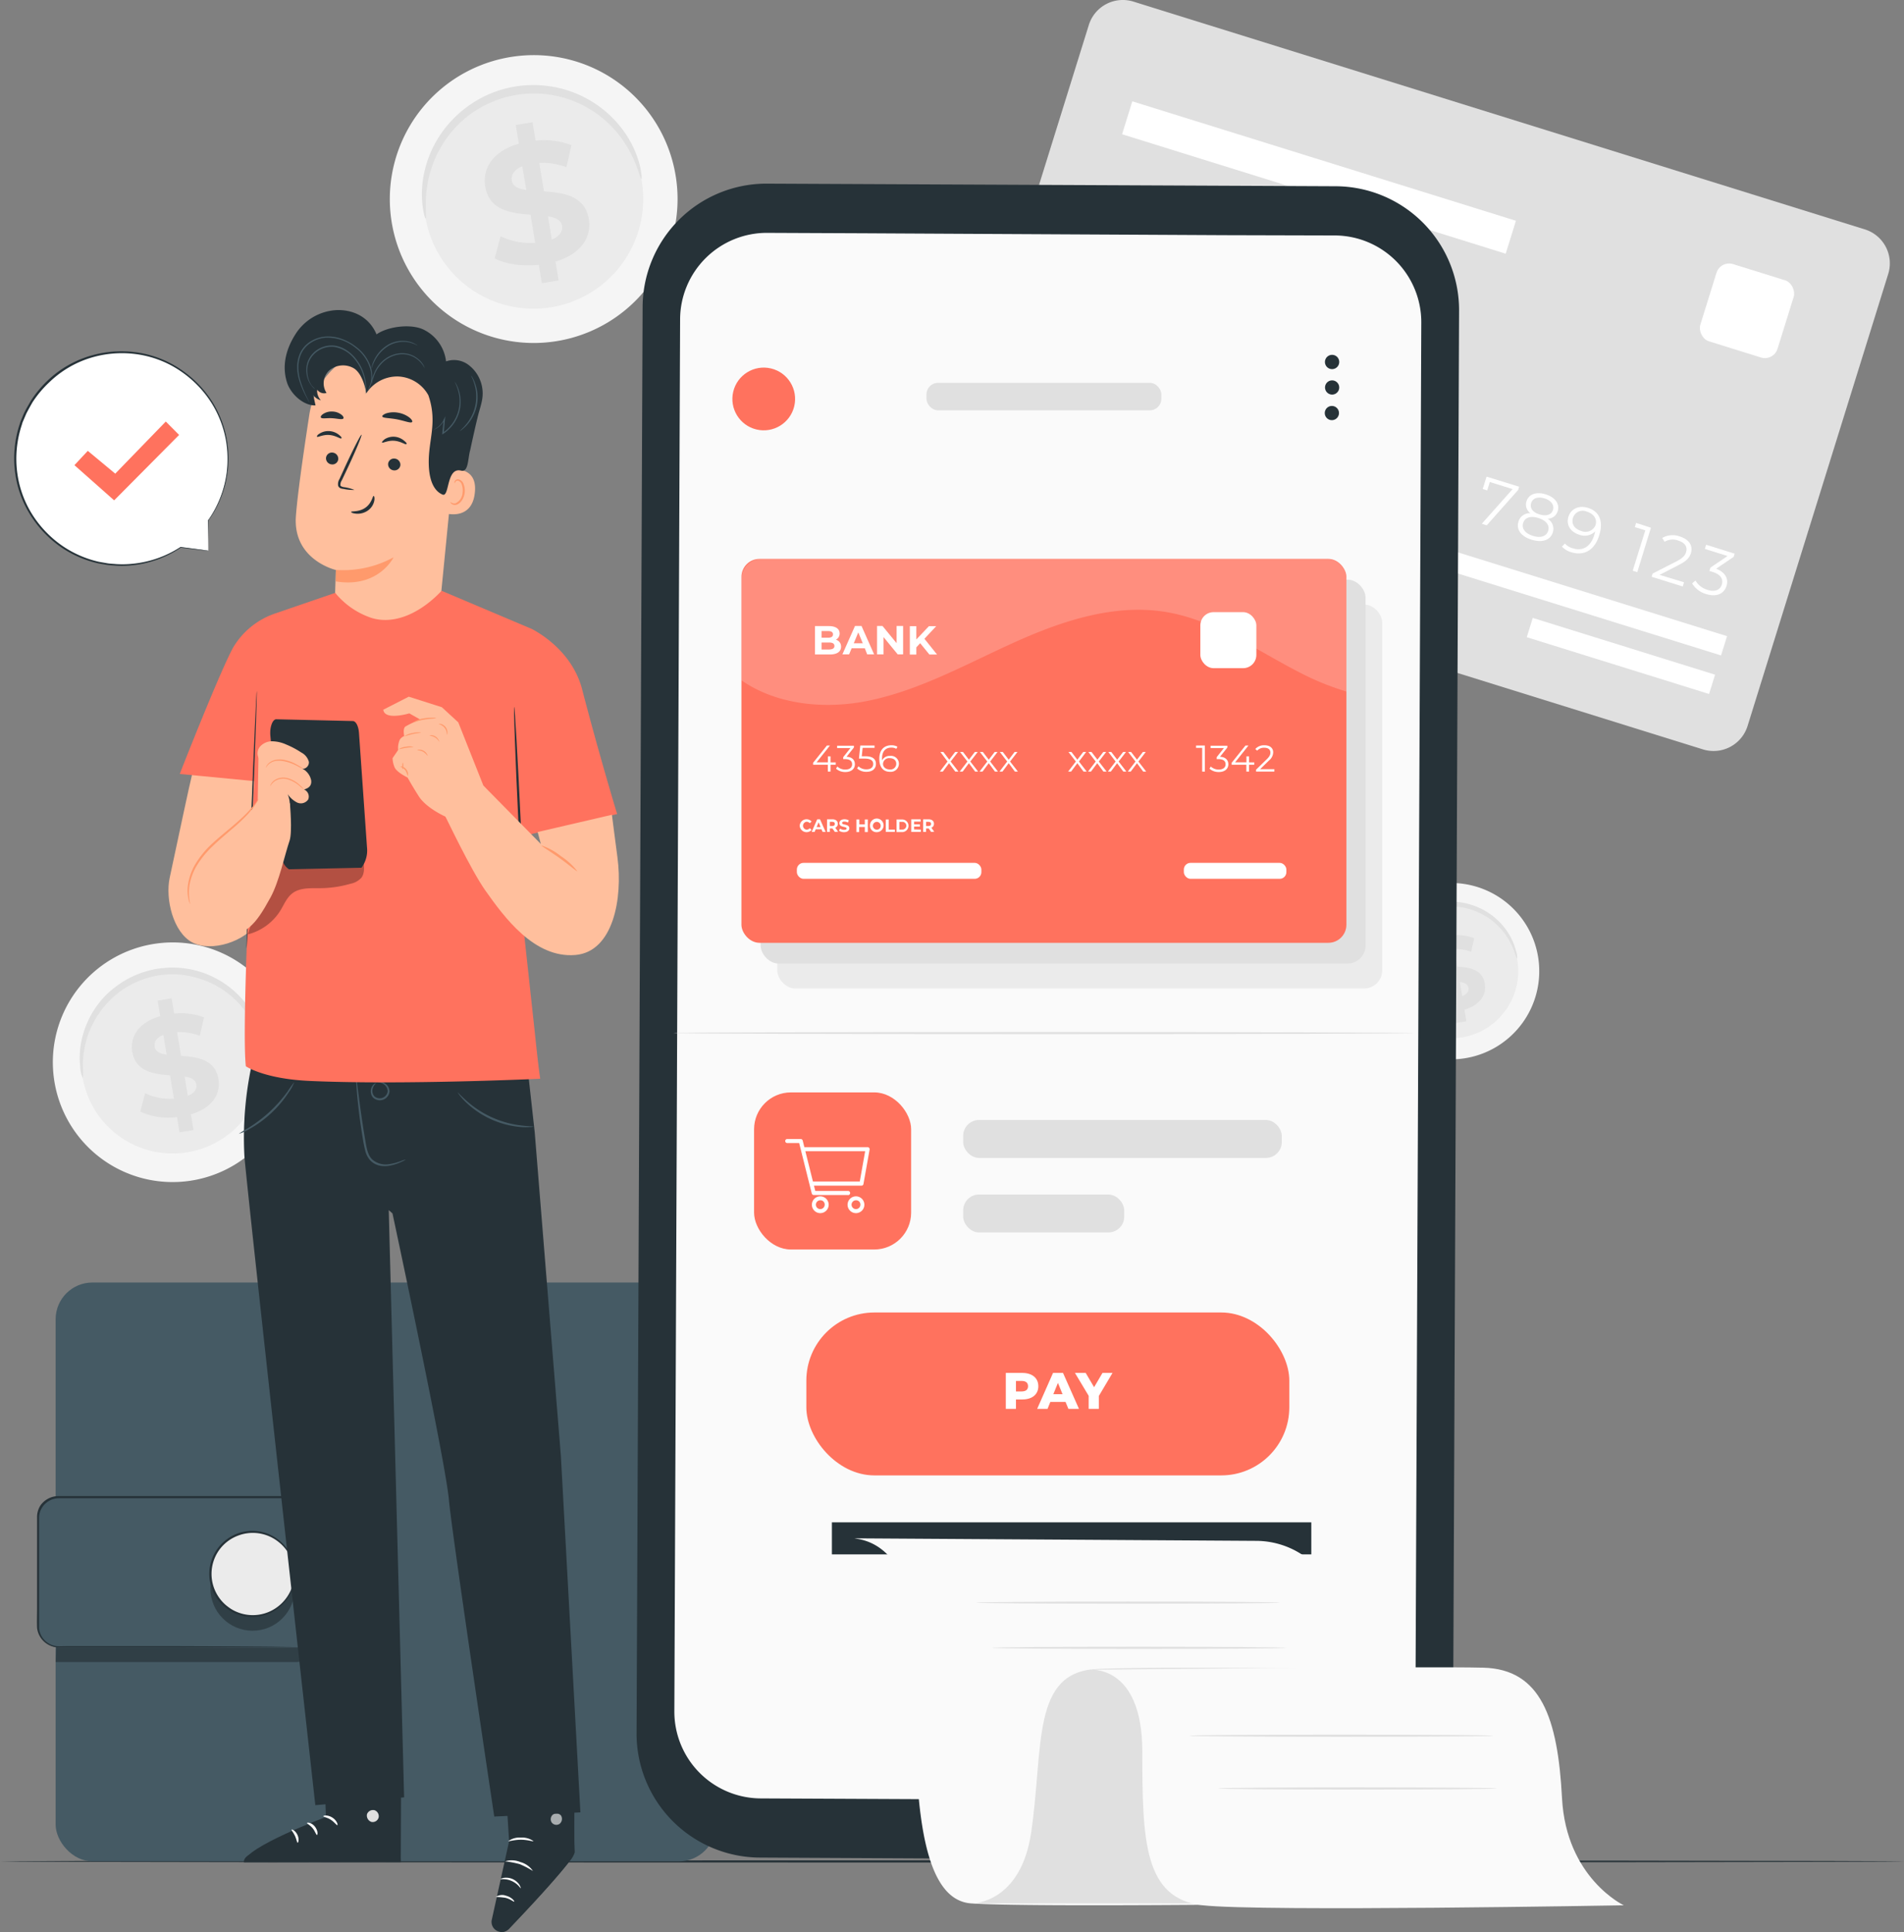 <svg xmlns="http://www.w3.org/2000/svg" viewBox="0 0 453.53 460.07"><rect x="0" y="0" width="453.53" height="460.07" fill="#808080" stroke="none"/><defs><style>.cls-1{fill:#f5f5f5;}.cls-2{fill:#ebebeb;}.cls-3{fill:#e0e0e0;}.cls-4{fill:#fff;}.cls-5{opacity:0.5;}.cls-6{fill:#263238;}.cls-7{fill:#455a64;}.cls-8{opacity:0.3;}.cls-9{fill:#fafafa;}.cls-10{fill:#ff725e;}.cls-11{opacity:0.2;}.cls-12{fill:#ffbf9d;}.cls-13{fill:#ff9a6c;}.cls-14{opacity:0.6;}</style></defs><g id="Layer_2" data-name="Layer 2"><g id="Background_Complete" data-name="Background Complete"><path class="cls-1" d="M161,42.22a34.27,34.27,0,1,1-39-28.7A34.23,34.23,0,0,1,161,42.22Z"/><path class="cls-2" d="M152.91,43.43A26.12,26.12,0,1,1,123.2,21.56,26.09,26.09,0,0,1,152.91,43.43Z"/><path class="cls-3" d="M152.78,42.62c-.16,0-.44-1.08-1.15-3a27.9,27.9,0,0,0-4.18-7.46,25.82,25.82,0,0,0-9.85-7.68,25.35,25.35,0,0,0-7.11-2,25.16,25.16,0,0,0-3.9-.21,25.82,25.82,0,0,0-7.91,1.44,26.79,26.79,0,0,0-3.58,1.58,24,24,0,0,0-3.19,2,23.43,23.43,0,0,0-2.75,2.37A25.81,25.81,0,0,0,105.05,35a26.18,26.18,0,0,0-2.38,5.37,27.71,27.71,0,0,0-1.26,8.46c0,2,.15,3.19,0,3.21s-.51-1.07-.77-3.17a24.18,24.18,0,0,1,.68-8.89,26,26,0,0,1,2.29-5.79,26.38,26.38,0,0,1,4.25-5.78,25,25,0,0,1,2.9-2.59,26.34,26.34,0,0,1,7.27-4,26.59,26.59,0,0,1,8.52-1.56,25.52,25.52,0,0,1,4.22.26,25.82,25.82,0,0,1,4,.87,26.38,26.38,0,0,1,13.85,9.9,24.22,24.22,0,0,1,3.78,8.08C152.87,41.44,152.89,42.6,152.78,42.62Z"/><path class="cls-3" d="M132.32,62.29l.75,4.49-4,.66-.72-4.37c-4,.42-8-.2-10.51-1.55l1.39-5.26a16.43,16.43,0,0,0,8.25,1.56l-1.11-6.69c-4.63-.35-9.84-1-10.79-6.74-.7-4.24,1.78-8.4,8-10.17l-.73-4.45,4-.66.73,4.37a18.39,18.39,0,0,1,8.53,1.09l-1.18,5.26a16.55,16.55,0,0,0-6.48-1.06l1.13,6.81c4.62.3,9.75,1,10.69,6.63C140.94,56.37,138.49,60.48,132.32,62.29Zm-6.93-17-1-5.69c-2,.83-2.69,2.13-2.47,3.46S123.53,45,125.39,45.24Zm8.49,8.52c-.23-1.41-1.52-2-3.35-2.29l.92,5.53C133.38,56.22,134.09,55,133.88,53.76Z"/><path class="cls-1" d="M366.41,228.11a21,21,0,1,1-23.92-17.61A21,21,0,0,1,366.41,228.11Z"/><path class="cls-2" d="M361.46,228.86a16,16,0,1,1-18.23-13.43A16,16,0,0,1,361.46,228.86Z"/><path class="cls-3" d="M361.39,228.36a9.13,9.13,0,0,1-.71-1.84,16.58,16.58,0,0,0-5.09-7.15,16.26,16.26,0,0,0-3.52-2.14,14,14,0,0,0-2.09-.76,15.23,15.23,0,0,0-2.27-.48,15.82,15.82,0,0,0-2.4-.12,16,16,0,0,0-2.46.25,18.63,18.63,0,0,0-2.39.63,17.44,17.44,0,0,0-2.2,1,15.45,15.45,0,0,0-1.95,1.25,14.13,14.13,0,0,0-1.69,1.45,16,16,0,0,0-2.53,3.25,16.77,16.77,0,0,0-1.46,3.3,17.21,17.21,0,0,0-.77,5.19,10.13,10.13,0,0,1,0,2,4.62,4.62,0,0,1-.47-1.95,14.61,14.61,0,0,1,.41-5.45,16.26,16.26,0,0,1,5.8-8.7,16,16,0,0,1,2.09-1.36,15.71,15.71,0,0,1,2.36-1.06,17.22,17.22,0,0,1,2.58-.7,18.57,18.57,0,0,1,2.66-.26,15.93,15.93,0,0,1,5,.69,15.75,15.75,0,0,1,2.24.86,16.06,16.06,0,0,1,6.27,5.22,15,15,0,0,1,2.32,5A4.72,4.72,0,0,1,361.39,228.36Z"/><path class="cls-3" d="M348.83,240.43l.46,2.75-2.46.41-.44-2.68a11.81,11.81,0,0,1-6.45-1l.86-3.22a10,10,0,0,0,5.06,1l-.69-4.11c-2.83-.21-6-.62-6.62-4.13-.43-2.61,1.1-5.16,4.91-6.25l-.45-2.73,2.45-.4.45,2.68a11.21,11.21,0,0,1,5.24.67l-.73,3.23a10.22,10.22,0,0,0-4-.66l.69,4.18c2.83.19,6,.6,6.56,4.07C354.12,236.8,352.62,239.32,348.83,240.43ZM344.58,230l-.58-3.49c-1.26.51-1.65,1.31-1.52,2.12S343.44,229.8,344.58,230Zm5.21,5.23c-.15-.86-.94-1.21-2.05-1.4l.56,3.39C349.48,236.71,349.92,236,349.79,235.19Z"/><path class="cls-1" d="M69.32,248.64a28.53,28.53,0,1,1-32.45-23.9A28.5,28.5,0,0,1,69.32,248.64Z"/><path class="cls-2" d="M62.61,249.65a21.74,21.74,0,1,1-24.73-18.21A21.71,21.71,0,0,1,62.61,249.65Z"/><path class="cls-3" d="M62.5,249a13.17,13.17,0,0,1-1-2.5,23.11,23.11,0,0,0-3.48-6.22,21.44,21.44,0,0,0-8.2-6.39,19.92,19.92,0,0,0-2.84-1A21,21,0,0,0,40.7,232a22.38,22.38,0,0,0-3.34.34,22.66,22.66,0,0,0-3.24.86,21.17,21.17,0,0,0-3,1.32,20.51,20.51,0,0,0-2.65,1.68,20.94,20.94,0,0,0-2.29,2,22,22,0,0,0-3.43,4.42,22.62,22.62,0,0,0-2,4.46,23.23,23.23,0,0,0-1,7,12.67,12.67,0,0,1,0,2.67,6.18,6.18,0,0,1-.64-2.64,20,20,0,0,1,.56-7.4,22.32,22.32,0,0,1,1.91-4.82,21.93,21.93,0,0,1,3.54-4.81A20.22,20.22,0,0,1,27.52,235a21.72,21.72,0,0,1,2.84-1.86,23.78,23.78,0,0,1,3.2-1.44,25.38,25.38,0,0,1,3.5-.94,24.67,24.67,0,0,1,3.6-.36,21.42,21.42,0,0,1,3.51.22,20.69,20.69,0,0,1,3.31.73,20.23,20.23,0,0,1,3,1.16A21.95,21.95,0,0,1,59,239.56a20,20,0,0,1,3.14,6.72A6.32,6.32,0,0,1,62.5,249Z"/><path class="cls-3" d="M45.47,265.35l.62,3.73-3.33.56-.6-3.64a16,16,0,0,1-8.75-1.29l1.16-4.38a13.68,13.68,0,0,0,6.86,1.3l-.92-5.57c-3.85-.29-8.19-.84-9-5.61-.59-3.54,1.48-7,6.65-8.47l-.61-3.7,3.33-.56.6,3.64a15.38,15.38,0,0,1,7.11.91l-1,4.38a14.13,14.13,0,0,0-5.4-.89l.94,5.68c3.85.25,8.12.81,8.9,5.51C52.65,260.42,50.61,263.85,45.47,265.35Zm-5.77-14.2-.79-4.73c-1.7.69-2.24,1.77-2.06,2.87S38.15,250.93,39.7,251.15Zm7.07,7.09c-.2-1.16-1.27-1.64-2.79-1.9l.77,4.6C46.35,260.3,46.94,259.31,46.77,258.24Z"/><path class="cls-3" d="M405.64,178.45,231.42,124.22a8.49,8.49,0,0,1-5.58-10.63L259.34,6A8.48,8.48,0,0,1,270,.39L444.19,54.62a8.47,8.47,0,0,1,5.58,10.62l-33.5,107.63A8.49,8.49,0,0,1,405.64,178.45Z"/><path class="cls-4" d="M254.07,82.34l-3.29,10.58-1.09-.34,3-9.61-2.49-.77.3-1Z"/><path class="cls-4" d="M262,95.33l-.3,1L254.23,94l.24-.77,5.74-2.94c1.56-.8,2-1.44,2.23-2.17.38-1.22-.24-2.24-1.86-2.74a3.72,3.72,0,0,0-3.25.28l-.56-.91A5,5,0,0,1,261,84.4c2.15.66,3.17,2.17,2.62,3.94-.32,1-.92,1.82-2.77,2.77l-4.69,2.41Z"/><path class="cls-4" d="M273.64,97l-2.11-.65-.87,2.78-1.08-.34.86-2.78-6-1.86.24-.78,7.79-5.27,1.2.38-7.53,5.14L270.77,95l.76-2.45,1.06.33-.76,2.45,2.11.66Z"/><path class="cls-4" d="M289.84,102l-2.11-.66-.86,2.78-1.09-.34.86-2.78-6-1.86.24-.78,7.79-5.26,1.2.37-7.53,5.14,4.59,1.43.76-2.44,1.06.33L288,100.4l2.11.66Z"/><path class="cls-4" d="M299.19,104.57c-.56,1.8-2.25,2.81-4.84,2A5.73,5.73,0,0,1,291,104l.79-.7a4.85,4.85,0,0,0,2.87,2.24c1.8.56,3,0,3.42-1.31s-.16-2.47-2.85-3.3l-2.25-.7,2.2-5.13,5.78,1.8-.3,1-4.83-1.5-1.41,3.25,1.36.43C299,101.07,299.77,102.7,299.19,104.57Z"/><path class="cls-4" d="M309.65,107.78c-.62,2-2.57,2.76-4.62,2.12-2.81-.87-3.73-3.3-2.69-6.63,1.12-3.6,3.66-4.86,6.53-4a5,5,0,0,1,2.33,1.36l-.71.74a3.92,3.92,0,0,0-1.9-1.14c-2.28-.71-4.2.3-5.09,3.17a6.86,6.86,0,0,0-.22.87,3.54,3.54,0,0,1,3.79-.8C309.17,104.15,310.25,105.85,309.65,107.78Zm-1.08-.31c.43-1.39-.32-2.6-1.95-3.1a2.56,2.56,0,0,0-3.44,1.46c-.36,1.16.26,2.57,2.09,3.14A2.43,2.43,0,0,0,308.57,107.47Z"/><path class="cls-4" d="M324.07,112.4c-.54,1.77-2.25,2.73-4.8,1.93a5.76,5.76,0,0,1-3.39-2.54l.8-.7a4.83,4.83,0,0,0,2.9,2.25c1.75.54,3,0,3.38-1.29s-.24-2.37-2.2-3l-.76-.24.25-.8,4.07-2.76-5.4-1.68.3-1,6.79,2.12-.24.77-4.16,2.83C323.84,109.16,324.6,110.71,324.07,112.4Z"/><path class="cls-4" d="M334.71,115.58c-.61,2-2.56,2.76-4.62,2.12-2.81-.87-3.73-3.29-2.69-6.63,1.12-3.6,3.67-4.86,6.54-4a5.09,5.09,0,0,1,2.33,1.35l-.71.74a4,4,0,0,0-1.9-1.14c-2.28-.71-4.2.3-5.1,3.17-.07.24-.15.55-.22.88a3.53,3.53,0,0,1,3.8-.81C334.24,112,335.31,113.65,334.71,115.58Zm-1.08-.3c.43-1.39-.32-2.6-1.95-3.11a2.56,2.56,0,0,0-3.43,1.46c-.37,1.17.26,2.57,2.08,3.14A2.43,2.43,0,0,0,333.63,115.28Z"/><path class="cls-4" d="M346.74,111.19l-.24.77L339,120.39l-1.18-.37,7.34-8.25-5.44-1.69-.61,2-1.07-.33.91-2.94Z"/><path class="cls-4" d="M361.86,115.9l-.24.77-7.48,8.42-1.18-.37,7.34-8.25-5.43-1.69-.62,2-1.07-.34.92-2.94Z"/><path class="cls-4" d="M369.89,126.76c-.59,1.87-2.53,2.54-5.06,1.76s-3.71-2.43-3.13-4.31a2.77,2.77,0,0,1,2.85-2,2.5,2.5,0,0,1-.94-2.84c.54-1.72,2.34-2.34,4.57-1.65s3.4,2.24,2.86,4a2.51,2.51,0,0,1-2.41,1.8A2.79,2.79,0,0,1,369.89,126.76Zm-1.12-.36c.41-1.3-.46-2.46-2.33-3.05s-3.23-.11-3.63,1.19.44,2.47,2.31,3.06S368.37,127.71,368.77,126.4Zm-2.06-3.91c1.65.51,2.86.08,3.21-1.07s-.44-2.24-2-2.73-2.83-.09-3.2,1.09S365.06,122,366.71,122.49Z"/><path class="cls-4" d="M380.91,127.53c-1.12,3.59-3.67,4.85-6.53,4a5,5,0,0,1-2.33-1.36l.71-.74a3.84,3.84,0,0,0,1.9,1.14c2.28.71,4.2-.3,5.09-3.17a6.86,6.86,0,0,0,.22-.87,3.52,3.52,0,0,1-3.79.8c-2.1-.65-3.18-2.34-2.58-4.28s2.57-2.76,4.62-2.12C381,121.76,382,124.19,380.91,127.53Zm-.84-2.57c.36-1.16-.26-2.57-2.09-3.13a2.42,2.42,0,0,0-3.3,1.49c-.43,1.39.32,2.6,1.95,3.11A2.57,2.57,0,0,0,380.07,125Z"/><path class="cls-4" d="M393.25,125.67,390,136.24l-1.09-.34,3-9.61-2.49-.77.3-1Z"/><path class="cls-4" d="M401.13,138.66l-.3,1-7.42-2.31.24-.77,5.74-2.93c1.56-.81,2-1.45,2.23-2.17.38-1.23-.25-2.25-1.86-2.75a3.72,3.72,0,0,0-3.25.28l-.57-.91a5,5,0,0,1,4.22-.34c2.14.67,3.16,2.18,2.62,3.94-.32,1-.92,1.82-2.77,2.77l-4.7,2.42Z"/><path class="cls-4" d="M411.25,139.54c-.55,1.76-2.25,2.72-4.81,1.93a5.77,5.77,0,0,1-3.38-2.54l.8-.7a4.82,4.82,0,0,0,2.9,2.24c1.75.55,3,0,3.38-1.28s-.24-2.38-2.2-3l-.76-.23.25-.8,4.07-2.76-5.4-1.68.3-1,6.79,2.12-.24.77-4.16,2.82C411,136.3,411.78,137.85,411.25,139.54Z"/><rect class="cls-4" x="365.91" y="96.26" width="4.81" height="88.68" transform="translate(124.62 450.49) rotate(-72.71)"/><rect class="cls-4" x="383.68" y="133.44" width="4.81" height="45.48" transform="translate(122.23 478.42) rotate(-72.71)"/><g class="cls-5"><rect class="cls-2" x="253.75" y="49.58" width="37.21" height="27.8" rx="4.96" transform="matrix(0.95, 0.3, -0.3, 0.95, 31.17, -78.08)"/></g><path class="cls-3" d="M252.74,63.87l.53-1.7,18.3,5.7A4,4,0,0,0,274,60.21l-18.29-5.7.53-1.7,18.29,5.7A5.79,5.79,0,0,1,271,69.57Z"/><rect class="cls-3" x="282.83" y="60.87" width="1.78" height="13.15" transform="translate(134.75 318.16) rotate(-72.66)"/><rect class="cls-4" x="266.33" y="38.18" width="95.7" height="8.21" transform="translate(26.77 -91.48) rotate(17.29)"/><rect class="cls-4" x="406.49" y="64.4" width="19.26" height="19.26" rx="3.15" transform="translate(40.82 -120.35) rotate(17.29)"/></g><g id="Floor"><path class="cls-6" d="M453.53,443.26c0,.14-101.54.26-226.75.26S0,443.4,0,443.26,101.51,443,226.78,443,453.53,443.11,453.53,443.26Z"/></g><g id="Wallet"><rect class="cls-7" x="13.25" y="305.4" width="157.25" height="137.83" rx="8.76"/><g class="cls-8"><path d="M13.25,395.78H70.53a4,4,0,0,0,4-4H13.41Z"/></g><rect class="cls-7" x="9.04" y="356.52" width="67.84" height="35.77" rx="4.99"/><path class="cls-6" d="M71.89,392.29a5.9,5.9,0,0,0,1.94-.45,5,5,0,0,0,1.89-1.47,4.92,4.92,0,0,0,1-3c0-5.05,0-12.32-.08-21.29,0-1.12,0-2.27,0-3.45a12.7,12.7,0,0,0-.05-1.75,4.94,4.94,0,0,0-.55-1.65A4.8,4.8,0,0,0,73.36,357a5.6,5.6,0,0,0-1.84-.23h-2l-16.87,0-38.66,0a4.76,4.76,0,0,0-4,2.28,4.66,4.66,0,0,0-.68,2.27c0,.82,0,1.67,0,2.5v9.86q0,4.86,0,9.52c0,1.55,0,3.12,0,4.59A4.78,4.78,0,0,0,13.47,392c.68.06,1.45,0,2.16,0H28.1l14.7,0,21.29.08,5.78.05,1.51,0c.34,0,.51,0,.51,0l-.51,0-1.51,0-5.78.05-21.29.08-14.7,0H15.63c-.73,0-1.43,0-2.21,0a5.25,5.25,0,0,1-4.59-4.64c-.06-1.57,0-3.07,0-4.64v-9.52c0-3.23,0-6.52,0-9.86,0-.84,0-1.66,0-2.52a5.16,5.16,0,0,1,.76-2.53A5.25,5.25,0,0,1,14,356.26l38.66,0,16.87,0h2a5.72,5.72,0,0,1,2,.26A5.15,5.15,0,0,1,76.43,359a5,5,0,0,1,.59,1.79,15.7,15.7,0,0,1,0,1.8c0,1.18,0,2.33,0,3.45,0,9-.06,16.24-.08,21.29a5.11,5.11,0,0,1-1.14,3.14,5,5,0,0,1-2,1.46,5.16,5.16,0,0,1-1.47.36Z"/><g class="cls-8"><circle cx="60.16" cy="378.28" r="10.04"/></g><circle class="cls-2" cx="60.16" cy="374.78" r="10.04" transform="translate(-247.39 152.31) rotate(-45)"/><path class="cls-6" d="M70.2,374.78a22.69,22.69,0,0,0-.41-2.42A10,10,0,0,0,66.12,367a9.8,9.8,0,0,0-9.3-1.37A9.78,9.78,0,0,0,52.28,369a9.78,9.78,0,0,0,0,11.57,9.29,9.29,0,0,0,2.07,2.08A9.07,9.07,0,0,0,56.82,384a9.8,9.8,0,0,0,9.3-1.37,10.07,10.07,0,0,0,3.67-5.41,22.12,22.12,0,0,0,.41-2.43,7.64,7.64,0,0,1-.22,2.48,10,10,0,0,1-3.63,5.65,10.14,10.14,0,0,1-4.3,1.95,10.29,10.29,0,0,1-5.4-.42,9.62,9.62,0,0,1-2.6-1.39,9.84,9.84,0,0,1-2.19-2.18,10.22,10.22,0,0,1,0-12.17,10.37,10.37,0,0,1,4.79-3.57,10.29,10.29,0,0,1,5.4-.42,10.15,10.15,0,0,1,7.93,7.6A7.58,7.58,0,0,1,70.2,374.78Z"/></g><g id="Device"><path class="cls-6" d="M316.47,443,181,442.34a29.51,29.51,0,0,1-29.37-29.63l1.44-339.6a29.49,29.49,0,0,1,29.64-29.38l135.46.62A29.51,29.51,0,0,1,347.55,74l-1.44,339.6A29.5,29.5,0,0,1,316.47,443Z"/><path class="cls-9" d="M318,56.07,291.72,56,215,55.6l-9.24-.05-23-.1A20.66,20.66,0,0,0,162,76L160.63,407.5a20.67,20.67,0,0,0,20.57,20.75l135.19.63a20.67,20.67,0,0,0,20.76-20.58l1.4-331.48A20.67,20.67,0,0,0,318,56.07Z"/><path class="cls-6" d="M319,86.2a1.7,1.7,0,1,1-1.69-1.7A1.69,1.69,0,0,1,319,86.2Z"/><path class="cls-6" d="M319,92.28a1.69,1.69,0,1,1-1.68-1.7A1.69,1.69,0,0,1,319,92.28Z"/><path class="cls-6" d="M318.94,98.37a1.69,1.69,0,1,1-1.68-1.7A1.68,1.68,0,0,1,318.94,98.37Z"/><rect class="cls-2" x="185.14" y="143.96" width="144.1" height="91.42" rx="4.3"/><rect class="cls-3" x="181.18" y="138.03" width="144.1" height="91.42" rx="4.3"/><rect class="cls-10" x="176.61" y="133.09" width="144.1" height="91.42" rx="4.3"/><path class="cls-4" d="M200.34,154c0,1.17-.93,1.85-2.71,1.85h-3.5v-6.76h3.31c1.69,0,2.56.7,2.56,1.76a1.62,1.62,0,0,1-.9,1.48A1.67,1.67,0,0,1,200.34,154Zm-4.65-3.73v1.59h1.55c.77,0,1.18-.27,1.18-.8s-.41-.79-1.18-.79Zm3.07,3.57c0-.57-.43-.84-1.25-.84h-1.82v1.67h1.82C198.33,154.64,198.76,154.39,198.76,153.81Z"/><path class="cls-4" d="M206,154.37h-3.14l-.6,1.45h-1.6l3-6.76h1.55l3,6.76h-1.65Zm-.49-1.19-1.07-2.59-1.07,2.59Z"/><path class="cls-4" d="M215.12,149.06v6.76h-1.29l-3.37-4.11v4.11h-1.55v-6.76h1.3l3.36,4.1v-4.1Z"/><path class="cls-4" d="M219.18,153.16l-.91,1v1.71h-1.55v-6.76h1.55v3.16l3-3.16H223l-2.8,3,3,3.75h-1.82Z"/><path class="cls-4" d="M199.07,182.1h-1.24v1.64h-.64V182.1h-3.51v-.46l3.29-4.11h.72l-3.18,4h2.7V180.1h.62v1.44h1.24Z"/><path class="cls-4" d="M203.63,182c0,1-.76,1.84-2.25,1.84a3.23,3.23,0,0,1-2.24-.8l.31-.51a2.72,2.72,0,0,0,1.93.72c1,0,1.59-.48,1.59-1.25s-.52-1.23-1.68-1.23h-.44v-.47l1.72-2.16H199.4v-.56h4V178l-1.76,2.21C203,180.26,203.63,181,203.63,182Z"/><path class="cls-4" d="M208.65,181.91c0,1.05-.74,1.88-2.26,1.88a3.19,3.19,0,0,1-2.22-.8l.31-.51a2.68,2.68,0,0,0,1.91.72c1.05,0,1.61-.51,1.61-1.27s-.5-1.29-2.08-1.29H204.6l.32-3.11h3.4v.56h-2.84l-.21,2h.8C207.94,180.07,208.65,180.81,208.65,181.91Z"/><path class="cls-4" d="M214.12,181.88a1.94,1.94,0,0,1-2.12,1.91c-1.65,0-2.55-1.15-2.55-3.11,0-2.11,1.16-3.21,2.84-3.21a2.87,2.87,0,0,1,1.48.34l-.26.51a2.22,2.22,0,0,0-1.21-.29c-1.34,0-2.2.86-2.2,2.55a4.75,4.75,0,0,0,0,.5A2,2,0,0,1,212,180,1.88,1.88,0,0,1,214.12,181.88Zm-.63,0c0-.82-.6-1.34-1.56-1.34a1.44,1.44,0,0,0-1.6,1.36c0,.68.57,1.33,1.64,1.33A1.36,1.36,0,0,0,213.49,181.9Z"/><path class="cls-4" d="M227.54,183.74l-1.48-2-1.49,2h-.71l1.84-2.4L224,179.07h.71l1.4,1.83,1.4-1.83h.69l-1.76,2.27,1.87,2.4Z"/><path class="cls-4" d="M232.28,183.74l-1.49-2-1.49,2h-.71l1.85-2.4-1.76-2.27h.71l1.4,1.83,1.41-1.83h.69l-1.76,2.27,1.86,2.4Z"/><path class="cls-4" d="M237,183.74l-1.48-2-1.49,2h-.71l1.85-2.4-1.76-2.27h.71l1.4,1.83,1.4-1.83h.69l-1.75,2.27,1.86,2.4Z"/><path class="cls-4" d="M241.75,183.74l-1.48-2-1.49,2h-.71l1.84-2.4-1.75-2.27h.71l1.4,1.83,1.4-1.83h.69l-1.76,2.27,1.87,2.4Z"/><path class="cls-4" d="M258.1,183.74l-1.48-2-1.49,2h-.71l1.85-2.4-1.76-2.27h.71l1.4,1.83,1.4-1.83h.7L257,181.34l1.86,2.4Z"/><path class="cls-4" d="M262.84,183.74l-1.48-2-1.49,2h-.71l1.84-2.4-1.75-2.27H260l1.4,1.83,1.4-1.83h.69l-1.76,2.27,1.87,2.4Z"/><path class="cls-4" d="M267.58,183.74l-1.49-2-1.49,2h-.71l1.85-2.4L264,179.07h.71l1.4,1.83,1.41-1.83h.69l-1.76,2.27,1.86,2.4Z"/><path class="cls-4" d="M272.31,183.74l-1.48-2-1.49,2h-.71l1.85-2.4-1.76-2.27h.71l1.4,1.83,1.4-1.83h.69l-1.75,2.27,1.86,2.4Z"/><path class="cls-4" d="M287,177.53v6.21h-.64v-5.65H284.9v-.56Z"/><path class="cls-4" d="M292.59,182c0,1-.76,1.84-2.26,1.84a3.22,3.22,0,0,1-2.23-.8l.31-.51a2.71,2.71,0,0,0,1.92.72c1,0,1.6-.48,1.6-1.25s-.52-1.23-1.68-1.23h-.44v-.47l1.72-2.16h-3.17v-.56h4V178l-1.76,2.21C291.92,180.26,292.59,181,292.59,182Z"/><path class="cls-4" d="M298.76,182.1h-1.24v1.64h-.64V182.1h-3.5v-.46l3.29-4.11h.71l-3.18,4h2.7V180.1h.62v1.44h1.24Z"/><path class="cls-4" d="M303.55,183.17v.57h-4.36v-.46l2.59-2.52c.7-.7.83-1.11.83-1.54,0-.72-.5-1.16-1.45-1.16a2.12,2.12,0,0,0-1.7.69l-.45-.39a2.78,2.78,0,0,1,2.2-.89c1.26,0,2.06.64,2.06,1.68a2.56,2.56,0,0,1-1,1.94l-2.12,2.08Z"/><path class="cls-4" d="M190.49,196.62a1.63,1.63,0,0,1,2.83-1l-.44.4a1,1,0,0,0-.75-.34.95.95,0,0,0,0,1.89,1,1,0,0,0,.75-.35l.44.41a1.63,1.63,0,0,1-2.83-1Z"/><path class="cls-4" d="M195.68,197.47H194.3l-.26.63h-.7l1.32-3h.67l1.33,3h-.72Zm-.22-.52-.47-1.14-.47,1.14Z"/><path class="cls-4" d="M198.86,198.1l-.57-.82h-.63v.82H197v-3h1.28c.8,0,1.29.41,1.29,1.08a1,1,0,0,1-.61.93l.67.95Zm-.64-2.4h-.56v1h.56c.42,0,.63-.19.63-.51S198.64,195.7,198.22,195.7Z"/><path class="cls-4" d="M199.86,197.81l.23-.51a1.76,1.76,0,0,0,1,.31c.4,0,.57-.14.57-.32,0-.56-1.72-.18-1.72-1.28,0-.5.4-.92,1.24-.92a2,2,0,0,1,1,.26l-.21.52a1.73,1.73,0,0,0-.82-.23c-.41,0-.56.15-.56.34,0,.55,1.72.17,1.72,1.26,0,.49-.41.92-1.26.92A2,2,0,0,1,199.86,197.81Z"/><path class="cls-4" d="M206.71,195.14v3H206v-1.21h-1.35v1.21H204v-3h.69v1.17H206v-1.17Z"/><path class="cls-4" d="M207.23,196.62a1.62,1.62,0,1,1,1.62,1.54A1.53,1.53,0,0,1,207.23,196.62Zm2.55,0a.93.93,0,1,0-.93.95A.9.9,0,0,0,209.78,196.62Z"/><path class="cls-4" d="M211,195.14h.68v2.41h1.49v.55H211Z"/><path class="cls-4" d="M213.56,195.14h1.34a1.49,1.49,0,1,1,0,3h-1.34Zm1.31,2.4a.92.92,0,1,0,0-1.83h-.63v1.83Z"/><path class="cls-4" d="M219.35,197.55v.55h-2.29v-3h2.24v.55h-1.56v.65h1.38v.53h-1.38v.68Z"/><path class="cls-4" d="M221.79,198.1l-.57-.82h-.63v.82h-.69v-3h1.29c.79,0,1.28.41,1.28,1.08a1,1,0,0,1-.61.93l.67.95Zm-.64-2.4h-.56v1h.56c.42,0,.63-.19.63-.51S221.57,195.7,221.15,195.7Z"/><rect class="cls-4" x="189.81" y="205.47" width="43.95" height="3.8" rx="1.59"/><rect class="cls-4" x="281.99" y="205.47" width="24.42" height="3.8" rx="1.59"/><g class="cls-11"><path class="cls-4" d="M315.93,133.09H181.38a4.77,4.77,0,0,0-4.77,4.78V162c8.5,5.92,20.17,7,30.53,4.8,12.21-2.55,23.27-8.79,34.65-13.91s23.87-9.23,36.17-7.12c11.6,2,21.49,9.22,32,14.56a62.49,62.49,0,0,0,10.77,4.34V137.87A4.78,4.78,0,0,0,315.93,133.09Z"/></g><rect class="cls-10" x="179.62" y="260.13" width="37.41" height="37.41" rx="8.78"/><path class="cls-4" d="M202,284.56h-8.17a.48.48,0,0,1-.47-.37l-3-12h-2.84a.48.48,0,0,1-.48-.48.47.47,0,0,1,.48-.48h3.21a.48.48,0,0,1,.47.36l3,12H202a.49.49,0,1,1,0,1Z"/><circle class="cls-10" cx="195.39" cy="286.87" r="1.53"/><path class="cls-4" d="M195.39,288.88a2,2,0,1,1,2-2A2,2,0,0,1,195.39,288.88Zm0-3.06a1.05,1.05,0,1,0,1.05,1.05A1,1,0,0,0,195.39,285.82Z"/><circle class="cls-10" cx="203.89" cy="286.87" r="1.53"/><path class="cls-4" d="M203.89,288.88a2,2,0,1,1,2-2A2,2,0,0,1,203.89,288.88Zm0-3.06a1.05,1.05,0,1,0,1.05,1.05A1,1,0,0,0,203.89,285.82Z"/><path class="cls-4" d="M205.21,282.34H193.56a.49.49,0,0,1,0-1H204.8l1.28-7.2H191.4a.49.49,0,0,1-.48-.49.48.48,0,0,1,.48-.48h15.26a.48.48,0,0,1,.37.17.52.52,0,0,1,.11.4l-1.46,8.17A.48.48,0,0,1,205.21,282.34Z"/><rect class="cls-3" x="229.43" y="266.7" width="75.89" height="9.03" rx="3.77"/><rect class="cls-3" x="229.43" y="284.45" width="38.36" height="9.03" rx="3.77"/><path class="cls-3" d="M336.85,246c0,.15-39.49.26-88.19.26s-88.2-.11-88.2-.26,39.48-.26,88.2-.26S336.85,245.9,336.85,246Z"/><rect class="cls-10" x="192.07" y="312.54" width="115.04" height="38.79" rx="16.21"/><path class="cls-4" d="M247.33,330.1c0,1.94-1.47,3.15-3.81,3.15H242v2.24h-2.42v-8.56h3.91C245.86,326.93,247.33,328.14,247.33,330.1Zm-2.45,0c0-.8-.5-1.26-1.5-1.26H242v2.5h1.35C244.38,331.34,244.88,330.88,244.88,330.1Z"/><path class="cls-4" d="M253.81,333.83h-3.62l-.67,1.66h-2.47l3.78-8.56h2.38l3.8,8.56h-2.52ZM253.1,332,252,329.3,250.9,332Z"/><path class="cls-4" d="M261.74,332.42v3.07h-2.42v-3.11l-3.27-5.45h2.56l2,3.4,2-3.4H265Z"/><circle class="cls-10" cx="181.91" cy="95" r="7.47" transform="translate(47.54 250.11) rotate(-76.67)"/><rect class="cls-3" x="220.69" y="91.16" width="55.94" height="6.55" rx="2.74"/><rect class="cls-6" x="198.16" y="362.51" width="114.19" height="7.63"/><path class="cls-9" d="M203.56,366.32c1,.34,14.38.34,14.38,26.75s-.67,59.18,13.37,60.18,87.93,0,87.93,0V387a20.08,20.08,0,0,0-20-20.08Z"/><path class="cls-3" d="M231.65,453.25s11.56,0,14-17.05c2.95-20.32,0-38.11,15.71-38.78s57.84,0,57.84,0v55.83Z"/><path class="cls-9" d="M259.43,397.62s12.67-1.54,12.67,19.52.34,35,14.38,36.56,100.3,0,100.3,0-13.71-6.47-14.71-25.52-5-30.69-18.72-31.06S259.43,397.62,259.43,397.62Z"/><path class="cls-3" d="M304.85,381.63c0,.14-16.21.26-36.18.26s-36.19-.12-36.19-.26,16.2-.26,36.19-.26S304.85,381.48,304.85,381.63Z"/><path class="cls-3" d="M306.34,392.39c0,.15-15.66.26-35,.26s-35-.11-35-.26,15.66-.26,35-.26S306.34,392.25,306.34,392.39Z"/><path class="cls-3" d="M355.68,413.32c0,.15-16.2.26-36.18.26s-36.18-.11-36.18-.26,16.19-.26,36.18-.26S355.68,413.18,355.68,413.32Z"/><path class="cls-3" d="M356.58,425.88c0,.15-14.87.26-33.19.26s-33.2-.11-33.2-.26,14.86-.26,33.2-.26S356.58,425.74,356.58,425.88Z"/><rect class="cls-4" x="285.92" y="145.77" width="13.34" height="13.34" rx="3.15"/></g><g id="Speech_Bubble" data-name="Speech Bubble"><path class="cls-4" d="M49.62,131.12l-6.62-.8A25.41,25.41,0,1,1,49.54,124h0Z"/><path class="cls-6" d="M49.62,131.12a4.57,4.57,0,0,1,0-.48c0-.33,0-.79,0-1.38,0-1.22-.05-3-.1-5.28l.15.07h0a.09.09,0,0,1-.13,0,.09.09,0,0,1,0-.11,25.37,25.37,0,0,0,4.45-11.31,26.15,26.15,0,0,0-.21-8,25.13,25.13,0,0,0-3.28-8.48,25.81,25.81,0,0,0-6.85-7.33,24.53,24.53,0,0,0-9.94-4.29,25.53,25.53,0,0,0-11.5.5,24.49,24.49,0,0,0-10.47,6,25.74,25.74,0,0,0-4,4.77c-.51.89-1,1.77-1.47,2.68l-.6,1.4-.3.7-.22.72a25.67,25.67,0,0,0-1,11.58A24.58,24.58,0,0,0,8,123a25.89,25.89,0,0,0,7.13,7.17,25.43,25.43,0,0,0,8.4,3.61l2.1.37c.68.1,1.37.12,2,.18a23.69,23.69,0,0,0,3.88-.07A25.43,25.43,0,0,0,43,130.25a.07.07,0,0,1,.06,0l4.88.64,1.28.18.45.07-.42,0L47.93,131,43,130.41h.06a25.23,25.23,0,0,1-11.49,4.19,24.12,24.12,0,0,1-3.92.1c-.68-.06-1.38-.08-2.08-.18l-2.12-.36a25.63,25.63,0,0,1-8.55-3.62,26.23,26.23,0,0,1-7.25-7.26,25,25,0,0,1-4-10.37,26,26,0,0,1,1-11.79l.23-.73.3-.71c.2-.47.4-1,.61-1.42.44-.93,1-1.83,1.5-2.73a26.3,26.3,0,0,1,4-4.86A25,25,0,0,1,22,84.59a26.11,26.11,0,0,1,11.7-.49,24.91,24.91,0,0,1,10.1,4.39A26,26,0,0,1,50.76,96,25.49,25.49,0,0,1,54,104.56a25.87,25.87,0,0,1,.17,8.11A25.16,25.16,0,0,1,49.62,124l-.13-.12h0a.09.09,0,0,1,.13,0,.14.14,0,0,1,0,.06c0,2.31,0,4.1,0,5.33,0,.59,0,1,0,1.36S49.62,131.12,49.62,131.12Z"/><polygon class="cls-10" points="17.73 110.77 20.91 107.36 27.45 112.79 39.49 100.38 42.66 103.57 27.19 119.15 17.73 110.77"/></g><g id="Character"><path class="cls-12" d="M73.68,98.76A19.18,19.18,0,0,1,94,82.55l1,.07c10.64,1.4,15.4,11.23,13.7,21.83L105,142.07l-.18,7.78-25.35,2.3L80,135.73s-10.16-2.35-9.53-12.63C70.81,118.13,72.26,108,73.68,98.76Z"/><path class="cls-13" d="M80,135.71a25,25,0,0,0,13.75-3s-3.58,7.41-13.76,5.74Z"/><path class="cls-6" d="M77.66,109a1.46,1.46,0,0,0,1.3,1.58,1.4,1.4,0,0,0,1.61-1.21,1.48,1.48,0,0,0-1.3-1.59A1.41,1.41,0,0,0,77.66,109Z"/><path class="cls-6" d="M75.52,104c.17.2,1.34-.54,2.92-.42s2.67,1,2.86.81-.07-.43-.55-.84a4.06,4.06,0,0,0-2.27-.89,3.87,3.87,0,0,0-2.34.58C75.62,103.52,75.43,103.86,75.52,104Z"/><path class="cls-6" d="M92.45,110.42A1.47,1.47,0,0,0,93.76,112a1.42,1.42,0,0,0,1.61-1.21,1.48,1.48,0,0,0-1.31-1.58A1.4,1.4,0,0,0,92.45,110.42Z"/><path class="cls-6" d="M91,105.37c.17.21,1.35-.53,2.92-.41s2.68,1,2.87.81-.07-.44-.55-.84A4,4,0,0,0,94,104a3.91,3.91,0,0,0-2.34.57C91.12,105,90.93,105.28,91,105.37Z"/><path class="cls-6" d="M84.43,116.67A9.74,9.74,0,0,0,81.9,116c-.4-.08-.77-.18-.82-.46a2,2,0,0,1,.35-1.18c.45-.95.93-1.94,1.42-3,2-4.25,3.43-7.76,3.26-7.84s-1.91,3.31-3.88,7.56l-1.37,3a2.28,2.28,0,0,0-.32,1.57,1,1,0,0,0,.62.64,2.68,2.68,0,0,0,.67.14A11.38,11.38,0,0,0,84.43,116.67Z"/><path class="cls-6" d="M89,118.1c-.26,0-.39,1.67-1.94,2.78s-3.37.79-3.4,1,.39.36,1.15.44a4.27,4.27,0,0,0,2.83-.76,3.73,3.73,0,0,0,1.52-2.35C89.28,118.53,89.12,118.09,89,118.1Z"/><path class="cls-6" d="M91.06,99.16c.12.44,1.71.35,3.55.71s3.3,1,3.57.6c.12-.17-.11-.6-.68-1.06a6.1,6.1,0,0,0-2.6-1.12,6,6,0,0,0-2.83.12C91.37,98.64,91,99,91.06,99.16Z"/><path class="cls-6" d="M76.43,99.42c.25.38,1.37.09,2.68.17s2.39.41,2.68.06c.12-.18,0-.55-.49-.92A3.67,3.67,0,0,0,79.17,98a3.62,3.62,0,0,0-2.18.57C76.5,98.88,76.32,99.24,76.43,99.42Z"/><path class="cls-12" d="M106.35,114.33a2.79,2.79,0,0,1,3.21-2.47c1.9.32,4,1.56,3.54,5.51-.74,7-7.62,4.83-7.61,4.62S106,117.26,106.35,114.33Z"/><path class="cls-13" d="M107.29,119.52s.11.1.31.21a1.28,1.28,0,0,0,.91.12,3,3,0,0,0,1.68-2.57,3.88,3.88,0,0,0-.16-1.78,1.38,1.38,0,0,0-.82-1,.61.61,0,0,0-.75.26c-.12.18-.09.33-.12.33s-.14-.13-.06-.41a.79.79,0,0,1,.33-.41.89.89,0,0,1,.69-.11,1.7,1.7,0,0,1,1.16,1.22,4.23,4.23,0,0,1,.22,2c-.19,1.4-1.06,2.65-2.1,2.84a1.34,1.34,0,0,1-1.1-.31C107.28,119.69,107.26,119.53,107.29,119.52Z"/><path class="cls-6" d="M112,107.18c-.58,2-.37,5.35-2.17,4.89-3.56-.89-2.71,6.41-4.42,5.7s-3.18-2.79-3.28-7.28c-.14-5.71,2.16-9.83-.09-16.36a8.64,8.64,0,0,0-7.21-4.48,8.79,8.79,0,0,0-7.57,4c-.32-2-1.29-5-3.07-6a5.12,5.12,0,0,0-5.66.47,4.19,4.19,0,0,0-.75,5.45,2,2,0,0,1-2.24-.81,3.43,3.43,0,0,0,.89,2.56,3.14,3.14,0,0,1-1.81-1.26l.54,2.48c-3,.08-5.95-2.83-6.78-5.42-1.27-3.93-.29-7.88,1.9-11.38a12.34,12.34,0,0,1,10.24-5.91c4.12,0,7.58,2,9.17,5.79,2.67-1.89,8.09-2.55,11.08-1.19a9.63,9.63,0,0,1,5.48,7.63,5.73,5.73,0,0,1,5.68,1.1l.38.33a8.56,8.56,0,0,1,2.49,7.91c-.22,1.14-.61,2.32-.85,3.24C113.23,101.43,112,107.18,112,107.18Z"/><path class="cls-7" d="M75,92.64l-.24-.19a5.21,5.21,0,0,1-.59-.65,6.08,6.08,0,0,1-1.17-3,5.66,5.66,0,0,1,1.4-4.49,6.16,6.16,0,0,1,5.36-2,6.94,6.94,0,0,1,2.84,1.12,9.15,9.15,0,0,1,2.09,1.91,11.19,11.19,0,0,1,2.15,4.26,10.69,10.69,0,0,1,.35,3.19c0,.38,0,.67-.08.87s-.05.3-.07.3a12.74,12.74,0,0,0-.41-4.31,11.14,11.14,0,0,0-2.16-4.13,7.84,7.84,0,0,0-4.76-2.9,5.89,5.89,0,0,0-5.1,1.91,5.46,5.46,0,0,0-1.39,4.28,6.07,6.07,0,0,0,1,2.94C74.74,92.34,75.07,92.61,75,92.64Z"/><path class="cls-7" d="M73.67,95.78a2.79,2.79,0,0,1-.21-.35c-.13-.23-.32-.57-.55-1a21,21,0,0,1-1.65-3.91,11.29,11.29,0,0,1-.47-2.92,8.33,8.33,0,0,1,.61-3.33,6.49,6.49,0,0,1,2.41-2.86,7.93,7.93,0,0,1,3.81-1.27,9.53,9.53,0,0,1,4,.64,12.27,12.27,0,0,1,3.25,1.85,9.75,9.75,0,0,1,3.56,5.14A7.17,7.17,0,0,1,88.19,92a5.71,5.71,0,0,1-.53,1c-.15.21-.24.32-.24.32a11.79,11.79,0,0,0,.65-1.4,7,7,0,0,0,.11-4.12,9.62,9.62,0,0,0-3.51-5,10.71,10.71,0,0,0-7-2.4A7.55,7.55,0,0,0,74,81.65a6.15,6.15,0,0,0-2.31,2.72,8,8,0,0,0-.62,3.22,11.45,11.45,0,0,0,.42,2.86A24.56,24.56,0,0,0,73,94.37l.5,1A2.07,2.07,0,0,1,73.67,95.78Z"/><path class="cls-7" d="M109.49,102.64s.65-.52,1.5-1.54a10.3,10.3,0,0,0,2-9.67c-.38-1.27-.82-2-.77-2a1.88,1.88,0,0,1,.33.48,8.48,8.48,0,0,1,.65,1.46,9.77,9.77,0,0,1-3.23,11A1.81,1.81,0,0,1,109.49,102.64Z"/><path class="cls-7" d="M103.1,102.44s.35-.16.9-.54a5,5,0,0,0,1.77-2.13l.3-.67-.07.73c-.09,1-.19,2.13-.3,3.36l-.23-.13a9.41,9.41,0,0,0,2.3-2.25,9.08,9.08,0,0,0,1.54-7,12.24,12.24,0,0,0-1-2.91.61.61,0,0,1,.13.18,3.78,3.78,0,0,1,.32.53,8.94,8.94,0,0,1,.76,2.15,9.42,9.42,0,0,1,.09,3.39,9.29,9.29,0,0,1-4,6.14l-.27.18,0-.32c.13-1.23.25-2.36.35-3.35l.23.06a5,5,0,0,1-1.91,2.15,5.53,5.53,0,0,1-.71.35A.85.85,0,0,1,103.1,102.44Z"/><path class="cls-7" d="M101.15,87.66a6.6,6.6,0,0,0-1.63-2A6,6,0,0,0,97,84.46a6.24,6.24,0,0,0-3.38.31,7.12,7.12,0,0,0-2.83,1.91,8.41,8.41,0,0,0-1.52,2.37,17.33,17.33,0,0,0-.77,2.51,2.25,2.25,0,0,1,0-.71A9.05,9.05,0,0,1,89.06,89a8.4,8.4,0,0,1,1.52-2.47,7.31,7.31,0,0,1,2.93-2,6.44,6.44,0,0,1,3.55-.29,5.94,5.94,0,0,1,2.6,1.29A5,5,0,0,1,100.89,87a2.43,2.43,0,0,1,.21.49C101.14,87.59,101.16,87.66,101.15,87.66Z"/><path class="cls-7" d="M99.51,82.3a9.76,9.76,0,0,0-1.94-.74,7,7,0,0,0-4.82.68,8.81,8.81,0,0,0-3.41,3.54c-.61,1.14-.8,1.93-.86,1.91a1.64,1.64,0,0,1,.11-.56,8.84,8.84,0,0,1,.55-1.45A8.51,8.51,0,0,1,92.6,82a7,7,0,0,1,5-.62,5.82,5.82,0,0,1,1.44.61A1.79,1.79,0,0,1,99.51,82.3Z"/><path class="cls-6" d="M76.94,413.45l.7,19.23s-19.31,7.17-19.52,10.74l37.34,0,.12-30Z"/><path class="cls-3" d="M89.19,431.05a1.52,1.52,0,0,1,1,1.74,1.46,1.46,0,0,1-1.71,1.06A1.6,1.6,0,0,1,87.42,432a1.52,1.52,0,0,1,1.91-.9"/><path class="cls-6" d="M95.46,443.39l-.11-3-35.76,1.17s-1.66.72-1.47,1.89Z"/><path class="cls-4" d="M77,432.49c0,.18.92.26,1.81.85s1.38,1.35,1.55,1.28-.11-1.13-1.21-1.82S77,432.32,77,432.49Z"/><path class="cls-4" d="M73.12,434.11c0,.18.75.49,1.37,1.26s.8,1.58,1,1.58.3-1-.49-2S73.13,433.94,73.12,434.11Z"/><path class="cls-4" d="M70.9,438.8c.17,0,.42-.87-.05-1.87s-1.32-1.4-1.4-1.24.45.68.83,1.51S70.72,438.78,70.9,438.8Z"/><path class="cls-4" d="M77.36,428.09c.08.16.92-.09,2,0s1.83.39,1.93.24-.68-.81-1.9-.87S77.27,427.94,77.36,428.09Z"/><path class="cls-6" d="M119.78,415.21l1.49,23.23-4.13,18.72a2.39,2.39,0,0,0,2,2.87h0a2.35,2.35,0,0,0,2.07-.7c3.41-3.55,15.89-16.67,15.69-18.37-.24-2,.06-24.61.06-24.61Z"/><path class="cls-6" d="M119.12,460l17.69-20.64,0,1a3.59,3.59,0,0,1-.75,2.36c-1.41,1.8-5.4,6.67-14.84,16.59a2.4,2.4,0,0,1-2.14.7Z"/><g class="cls-14"><path class="cls-4" d="M131.73,432.08a1.44,1.44,0,0,0-.32,1.9,1.38,1.38,0,0,0,1.88.33,1.52,1.52,0,0,0,.33-2,1.45,1.45,0,0,0-2-.13"/></g><path class="cls-4" d="M124,449.65a5.12,5.12,0,0,0-4.81-2.13c0-.06.26-.25.8-.35a3.8,3.8,0,0,1,3.73,1.65C124,449.28,124.08,449.63,124,449.65Z"/><path class="cls-4" d="M122.49,452.83c-.11.11-.88-.62-2.1-.91a17.07,17.07,0,0,0-2.28-.2,2.61,2.61,0,0,1,2.41-.3C121.9,451.76,122.61,452.76,122.49,452.83Z"/><path class="cls-4" d="M126.94,445.53a22,22,0,0,0-3.15-1.63,24.28,24.28,0,0,0-3.48-.67,5.34,5.34,0,0,1,3.65.18A5.27,5.27,0,0,1,126.94,445.53Z"/><path class="cls-4" d="M127.08,438.43c-.06.14-1.36-.34-3-.34s-3,.47-3,.33a4.54,4.54,0,0,1,3-.84A4.65,4.65,0,0,1,127.08,438.43Z"/><path class="cls-4" d="M126.82,431.6a11.33,11.33,0,0,0-3.16-.44,11.6,11.6,0,0,0-3,.91c0-.05.2-.35.72-.69a5.24,5.24,0,0,1,2.29-.73A5.17,5.17,0,0,1,126,431C126.56,431.28,126.85,431.54,126.82,431.6Z"/><path class="cls-4" d="M123.65,429.86a2.13,2.13,0,0,1-.07-.88,6.12,6.12,0,0,1,.61-2.33,2.67,2.67,0,0,1,1.11-1.34,1,1,0,0,1,1.09.17,1.61,1.61,0,0,1,.41,1,3.38,3.38,0,0,1-2.83,3.24,3.92,3.92,0,0,1-3.92-1.88,1.34,1.34,0,0,1-.11-1.13,1,1,0,0,1,1-.54,3.38,3.38,0,0,1,1.57.74,6.82,6.82,0,0,1,1.66,1.74,2.12,2.12,0,0,1,.39.79,11,11,0,0,0-2.26-2.24,3.1,3.1,0,0,0-1.38-.6.5.5,0,0,0-.53.29.91.91,0,0,0,.12.73,3.5,3.5,0,0,0,3.42,1.6,3,3,0,0,0,2.44-2.72,1.13,1.13,0,0,0-.26-.73.52.52,0,0,0-.6-.1,2.4,2.4,0,0,0-1,1.12A8.88,8.88,0,0,0,123.65,429.86Z"/><path class="cls-6" d="M60.58,250.9a82.45,82.45,0,0,0-2.37,24.26c.28,5.18,16.9,154.7,16.9,154.7L96.26,428,92.6,288.16l.89.79s12.6,58.82,13.43,68.12c.75,8.36,10.81,75.5,10.81,75.5l20.52-1-4.65-84.87-6.23-77.06-2.49-22.44Z"/><path class="cls-7" d="M96.67,276.11a5,5,0,0,1-1,.53,11.34,11.34,0,0,1-2.94.95,6.11,6.11,0,0,1-2.17,0,4.45,4.45,0,0,1-2.24-1.14A5.29,5.29,0,0,1,87,274a28.53,28.53,0,0,1-.57-2.84c-.66-3.9-1.09-7.45-1.32-10-.12-1.29-.2-2.34-.23-3.06a5.21,5.21,0,0,1,0-1.13,5,5,0,0,1,.2,1.11c.1.82.23,1.84.39,3,.32,2.56.8,6.09,1.46,10,.34,1.92.55,3.87,1.72,5a4.88,4.88,0,0,0,4,1.15,12.58,12.58,0,0,0,2.91-.78A5.62,5.62,0,0,1,96.67,276.11Z"/><path class="cls-7" d="M90,257.73s.15-.12.48-.13a2.08,2.08,0,0,1,1.31.45,2.36,2.36,0,0,1,1,1.84,2.33,2.33,0,0,1-4,1.4,2.34,2.34,0,0,1-.4-2,2.13,2.13,0,0,1,.74-1.17c.27-.2.46-.22.47-.2a2.6,2.6,0,0,0-.86,1.44,2,2,0,0,0,.4,1.66,1.91,1.91,0,0,0,3.2-1.11,2.08,2.08,0,0,0-.71-1.56A2.67,2.67,0,0,0,90,257.73Z"/><path class="cls-7" d="M127.08,268.28a2.6,2.6,0,0,1-.8.1,13.75,13.75,0,0,1-2.21,0A21.48,21.48,0,0,1,111,262.49a16.55,16.55,0,0,1-1.49-1.63c-.31-.42-.48-.65-.45-.68s.8.83,2.18,2.05A23.73,23.73,0,0,0,124.1,268C125.93,268.23,127.08,268.19,127.08,268.28Z"/><path class="cls-7" d="M70.08,257.7a9.87,9.87,0,0,1-1.28,2.37,26.89,26.89,0,0,1-4.2,5,26.51,26.51,0,0,1-5.26,3.82,10.36,10.36,0,0,1-2.46,1.1,26.19,26.19,0,0,1,2.28-1.4,33.77,33.77,0,0,0,5.1-3.88,32.88,32.88,0,0,0,4.25-4.81A25.58,25.58,0,0,1,70.08,257.7Z"/><path class="cls-12" d="M49.1,173.24c-3.15,9.17-2.8,8.39-8.68,35.78-1.08,5.06.83,13,5.39,15.4s12.66-.24,15.37-4.64l4.37-41.35Z"/><path class="cls-10" d="M124.9,222.93l-.12-21.79.08-2.13L147,193.85s-4.34-14.31-8.33-29.68c-2.3-8.87-10-13.33-11.8-14.3h0l-.4-.19h0l-21.28-9c-4.29,4.59-10.56,8.26-16.59,6.5a18.86,18.86,0,0,1-8.75-6l-14.35,4.92h0a18.55,18.55,0,0,0-9.91,8c-3,5.31-12.59,29.66-12.76,30.2L60.56,186s-3.15,57.61-2,67.91c0,0,4.31,3,15.2,3.49,22.07,1,54.92-.52,54.92-.52-.51-3.33-1.05-8.88-1.36-11.69Z"/><path class="cls-6" d="M61.17,164.49c.09,0-.38,13.74-1.06,30.68s-1.29,30.68-1.38,30.68.39-13.74,1.06-30.69S61.08,164.48,61.17,164.49Z"/><path class="cls-6" d="M122.47,168.33c-.16,0,.29,12.2,1,27.23s1.41,27.21,1.56,27.21-.29-12.2-1-27.24S122.63,168.32,122.47,168.33Z"/><path class="cls-12" d="M147.08,204.21c-.72-5.4-1.32-10.19-1.32-10.19l-17.69,4.11.76,2.85-13.67-13.89-2.16.19-6.88,7.16s6,12.66,9.48,17.6c4.54,6.41,11.68,16.19,21.45,15.37C146.08,226.65,148.37,213.92,147.08,204.21Z"/><path class="cls-13" d="M137.5,207.45a15.6,15.6,0,0,0-3.89-3.57,15,15,0,0,0-4.62-2.55c-.08.14,1.95,1.33,4.29,3S137.38,207.57,137.5,207.45Z"/><path class="cls-12" d="M91.3,169l6.07-3.1,7.88,2.51,3.91,3.6,6,15.11,4.81,6.09-8.48,11.06-5.37-9.8s-4.56-2-6.38-4.87-2.65-4.44-2.65-4.44-2.63-1.26-3.11-2.47a6,6,0,0,1-.47-2.16l1.33-1.94a4.89,4.89,0,0,1,.4-2.48,2.41,2.41,0,0,1,1.05-.84s-.39-1.64.23-2.23a19,19,0,0,1,3.63-1.66h0l-2.65-1.51S91.62,171.66,91.3,169Z"/><path class="cls-13" d="M100.32,174.46c0,.08-.93.1-2,.34s-2,.59-2,.52a4.62,4.62,0,0,1,2-.77A4.75,4.75,0,0,1,100.32,174.46Z"/><path class="cls-13" d="M98.49,177.86c0,.07-.79.07-1.75.22s-1.72.38-1.75.31a3.77,3.77,0,0,1,1.71-.57A3.71,3.71,0,0,1,98.49,177.86Z"/><path class="cls-13" d="M95.92,183.17c-.07,0-.12-.35-.11-.77s.07-.77.15-.77.12.34.11.77S96,183.17,95.92,183.17Z"/><path class="cls-13" d="M97.09,184.81a3.77,3.77,0,0,0-.56-1.4,3.59,3.59,0,0,0-1.23-.88s.19-.05.48,0a2,2,0,0,1,1,.68,2,2,0,0,1,.43,1.08C97.18,184.64,97.12,184.81,97.09,184.81Z"/><path class="cls-13" d="M101.84,180a4.05,4.05,0,0,0-1.06-1,3.86,3.86,0,0,0-1.44-.35s.16-.12.45-.14a2.13,2.13,0,0,1,1.12.27,2,2,0,0,1,.8.81C101.85,179.77,101.87,180,101.84,180Z"/><path class="cls-13" d="M104.61,176.6c-.07,0-.31-.6-1-1a4.76,4.76,0,0,0-1.32-.46s.16-.09.44-.08a2,2,0,0,1,1,.32,2.06,2.06,0,0,1,.73.8C104.62,176.42,104.64,176.59,104.61,176.6Z"/><path class="cls-13" d="M106.46,175s0-.21-.06-.52a2.45,2.45,0,0,0-.45-1.11,2.41,2.41,0,0,0-.94-.75c-.28-.13-.48-.17-.48-.21s.22-.06.55,0a2.12,2.12,0,0,1,1.5,2C106.58,174.76,106.49,175,106.46,175Z"/><path class="cls-13" d="M103.89,171c0,.09-1.28.11-2.81.35s-2.69.77-2.72.7a6.31,6.31,0,0,1,2.68-1,12.25,12.25,0,0,1,2-.15A2.8,2.8,0,0,1,103.89,171Z"/><g class="cls-8"><path d="M86.59,205.15a11,11,0,0,0-1.5-5c-1.78-2.51-5.27-3-8.34-2.89s-6.25.75-9.14-.3L59,222.51a12.9,12.9,0,0,0,7.78-5.67c.88-1.43,1.52-3.09,2.85-4.11,1.83-1.41,4.38-1.2,6.69-1.23a26.73,26.73,0,0,0,7.16-1.05A4.78,4.78,0,0,0,86.1,209C86.88,207.9,86.75,206.45,86.59,205.15Z"/></g><path class="cls-6" d="M64.4,175.2l2.67,28.47A4,4,0,0,0,68.83,207l17.27-.37a6.87,6.87,0,0,0,1.32-4.84l-1.91-27.25c-.12-1.64-.73-2.82-1.47-2.84l-18.19-.42C64.93,171.21,64.21,173.17,64.4,175.2Z"/><path class="cls-12" d="M61.89,180.93a2.51,2.51,0,0,1,0-3.09,3.84,3.84,0,0,1,3-1.32,8.48,8.48,0,0,1,3.24.75,20.87,20.87,0,0,1,3.65,1.93,3.54,3.54,0,0,1,1.79,2.19c.14,1-.93,2-1.76,1.54a4.06,4.06,0,0,1,2.31,2.89c.15,1.22-.51,1.85-1.7,2.18a1.83,1.83,0,0,1,1,2.36,2.11,2.11,0,0,1-2.65.74,6,6,0,0,1-2.25-2,6.87,6.87,0,0,1,.3,4.33c-2.57-.94-5.11-3.81-4.34-6.53a3.7,3.7,0,0,1-1-4.41,3.6,3.6,0,0,1-2.08-3.07"/><path class="cls-12" d="M61.6,178.44l-.21,12.17-3.15,4.75L43.76,208.3s2.15,17.58,8.68,15.66,8.12-3.17,12-10.26c2.07-3.8,3.34-10,4.54-13.53.7-2.08.08-8.78.08-8.78Z"/><path class="cls-13" d="M72.41,188a10.93,10.93,0,0,1-1.1-.89,7.82,7.82,0,0,0-2.93-1.58,4.08,4.08,0,0,0-1.8,0,3.36,3.36,0,0,0-1.33.63,4.07,4.07,0,0,0-.88,1.06.88.88,0,0,1,.11-.37,2.75,2.75,0,0,1,.64-.85,3.43,3.43,0,0,1,1.4-.72,4.2,4.2,0,0,1,1.93,0,7,7,0,0,1,3,1.71A5.71,5.71,0,0,1,72.41,188Z"/><path class="cls-13" d="M72.24,183.05a5.59,5.59,0,0,1-1.35-.6c-.41-.2-.89-.45-1.44-.66a11.36,11.36,0,0,0-1.86-.53,5.28,5.28,0,0,0-1.89-.06,3.16,3.16,0,0,0-2.36,1.65s0-.15.11-.39a2.75,2.75,0,0,1,.71-.85,3.48,3.48,0,0,1,1.49-.67,5.21,5.21,0,0,1,2,0,10.89,10.89,0,0,1,1.9.56,12.43,12.43,0,0,1,1.43.74A11.41,11.41,0,0,1,72.24,183.05Z"/><path class="cls-13" d="M45.32,215.29a12.1,12.1,0,0,1-.18-4.53,13.82,13.82,0,0,1,1.71-4.6,22.62,22.62,0,0,1,3.83-4.69c1.55-1.5,3.16-2.82,4.58-4.05A43.88,43.88,0,0,0,58.92,194,20,20,0,0,0,61,191.31a4.25,4.25,0,0,0,.6-1.09,10.38,10.38,0,0,0-.75,1,27,27,0,0,1-2.2,2.54c-1,1-2.26,2.13-3.7,3.34s-3.06,2.52-4.64,4a22.08,22.08,0,0,0-3.87,4.82,13.49,13.49,0,0,0-1.66,4.77,9.74,9.74,0,0,0,.11,3.4,4.86,4.86,0,0,0,.27.89C45.26,215.2,45.31,215.3,45.32,215.29Z"/></g></g></svg>